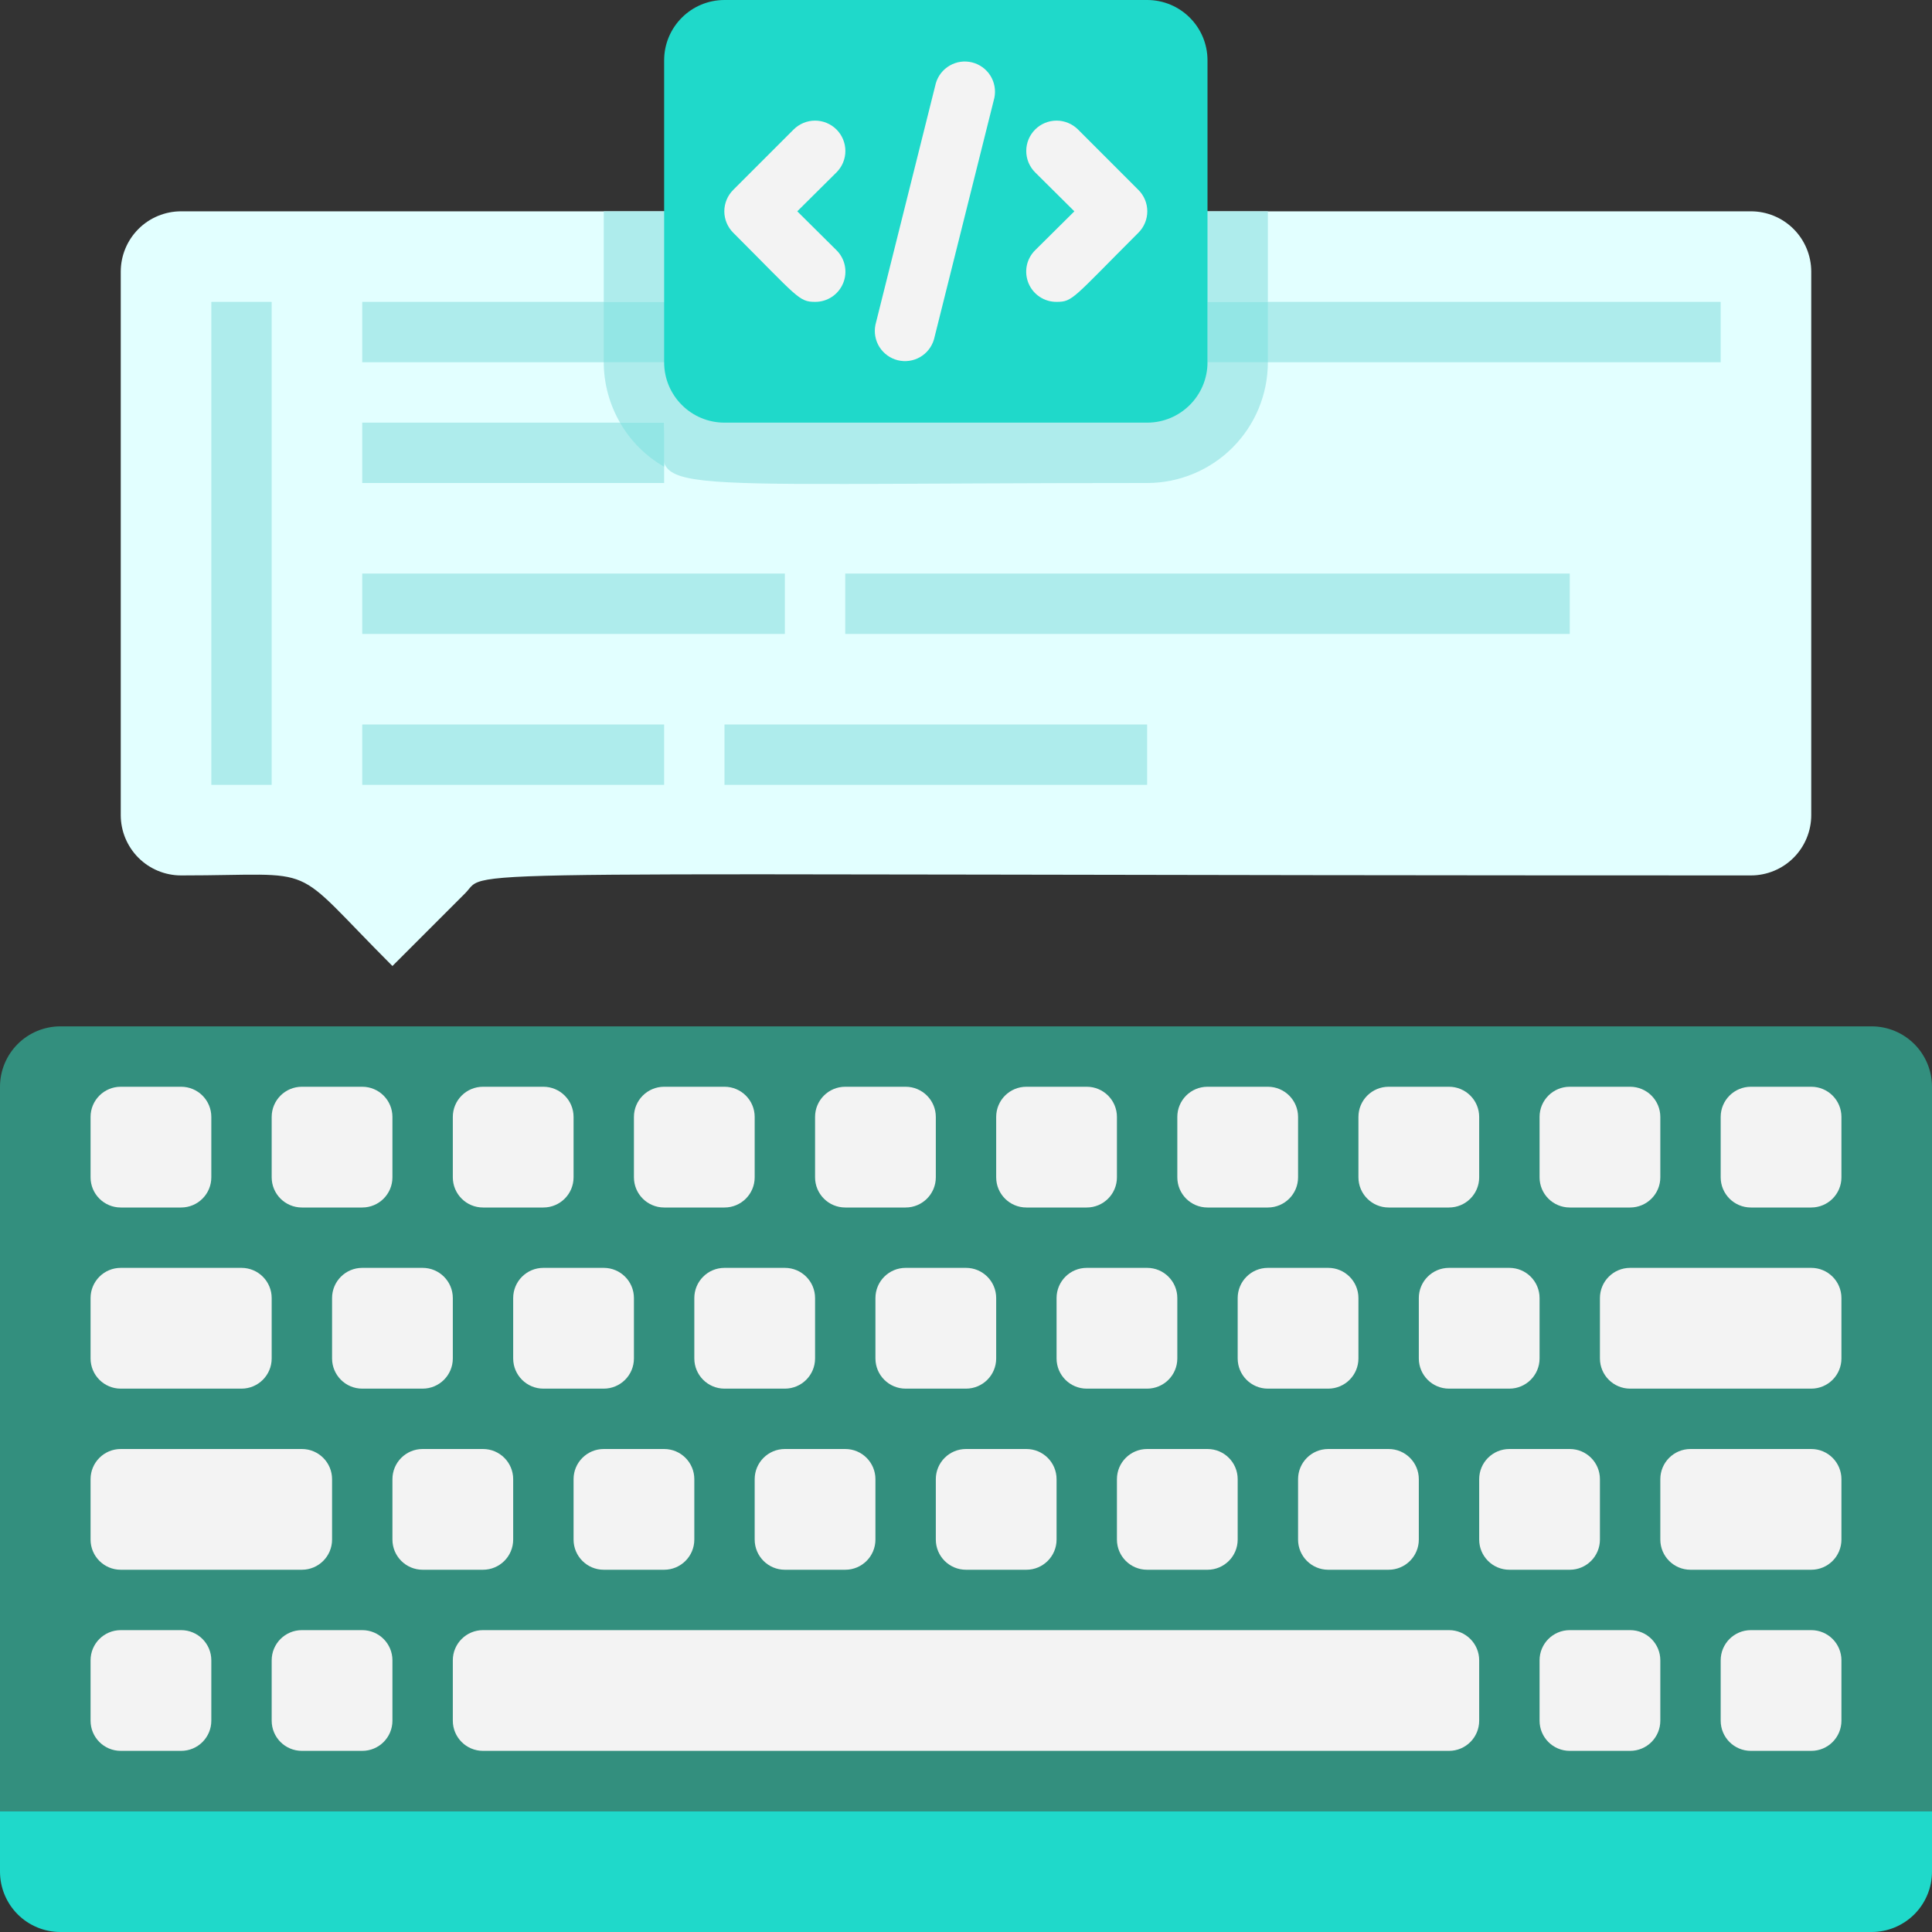<svg width="74" height="74" viewBox="0 0 74 74" fill="none" xmlns="http://www.w3.org/2000/svg">
<rect x="0" y="0" width="74" height="74" fill="#333333" stroke="none"/>
<g clip-path="url(#clip0_2918_1617)">
<path d="M2.312 39.312H71.688C72.301 39.312 72.889 39.556 73.323 39.99C73.756 40.423 74 41.012 74 41.625V69.375H0V41.625C0 41.012 0.244 40.423 0.677 39.99C1.111 39.556 1.699 39.312 2.312 39.312Z" fill="#338F7E"/>
<path d="M71.688 74L2.312 74C1.699 74 1.111 73.756 0.677 73.323C0.244 72.889 0 72.301 0 71.688V69.375L74 69.375V71.688C74 72.301 73.756 72.889 73.323 73.323C72.889 73.756 72.301 74 71.688 74Z" fill="#1FD9CA"/>
<path d="M6.938 41.625H4.625C3.986 41.625 3.469 42.143 3.469 42.781V45.094C3.469 45.732 3.986 46.25 4.625 46.25H6.938C7.576 46.25 8.094 45.732 8.094 45.094V42.781C8.094 42.143 7.576 41.625 6.938 41.625Z" fill="#F3F3F3"/>
<path d="M11.562 55.5H4.625C3.986 55.5 3.469 56.018 3.469 56.656V58.969C3.469 59.607 3.986 60.125 4.625 60.125H11.562C12.201 60.125 12.719 59.607 12.719 58.969V56.656C12.719 56.018 12.201 55.5 11.562 55.5Z" fill="#F3F3F3"/>
<path d="M6.938 62.438H4.625C3.986 62.438 3.469 62.955 3.469 63.594V65.906C3.469 66.545 3.986 67.062 4.625 67.062H6.938C7.576 67.062 8.094 66.545 8.094 65.906V63.594C8.094 62.955 7.576 62.438 6.938 62.438Z" fill="#F3F3F3"/>
<path d="M13.875 62.438H11.562C10.924 62.438 10.406 62.955 10.406 63.594V65.906C10.406 66.545 10.924 67.062 11.562 67.062H13.875C14.514 67.062 15.031 66.545 15.031 65.906V63.594C15.031 62.955 14.514 62.438 13.875 62.438Z" fill="#F3F3F3"/>
<path d="M62.438 62.438H60.125C59.486 62.438 58.969 62.955 58.969 63.594V65.906C58.969 66.545 59.486 67.062 60.125 67.062H62.438C63.076 67.062 63.594 66.545 63.594 65.906V63.594C63.594 62.955 63.076 62.438 62.438 62.438Z" fill="#F3F3F3"/>
<path d="M69.375 62.438H67.062C66.424 62.438 65.906 62.955 65.906 63.594V65.906C65.906 66.545 66.424 67.062 67.062 67.062H69.375C70.014 67.062 70.531 66.545 70.531 65.906V63.594C70.531 62.955 70.014 62.438 69.375 62.438Z" fill="#F3F3F3"/>
<path d="M13.875 41.625H11.562C10.924 41.625 10.406 42.143 10.406 42.781V45.094C10.406 45.732 10.924 46.25 11.562 46.25H13.875C14.514 46.25 15.031 45.732 15.031 45.094V42.781C15.031 42.143 14.514 41.625 13.875 41.625Z" fill="#F3F3F3"/>
<path d="M16.188 48.562H13.875C13.236 48.562 12.719 49.08 12.719 49.719V52.031C12.719 52.67 13.236 53.188 13.875 53.188H16.188C16.826 53.188 17.344 52.67 17.344 52.031V49.719C17.344 49.08 16.826 48.562 16.188 48.562Z" fill="#F3F3F3"/>
<path d="M18.5 55.5H16.188C15.549 55.5 15.031 56.018 15.031 56.656V58.969C15.031 59.607 15.549 60.125 16.188 60.125H18.5C19.139 60.125 19.656 59.607 19.656 58.969V56.656C19.656 56.018 19.139 55.5 18.5 55.5Z" fill="#F3F3F3"/>
<path d="M25.438 55.5H23.125C22.486 55.5 21.969 56.018 21.969 56.656V58.969C21.969 59.607 22.486 60.125 23.125 60.125H25.438C26.076 60.125 26.594 59.607 26.594 58.969V56.656C26.594 56.018 26.076 55.5 25.438 55.5Z" fill="#F3F3F3"/>
<path d="M32.375 55.5H30.062C29.424 55.5 28.906 56.018 28.906 56.656V58.969C28.906 59.607 29.424 60.125 30.062 60.125H32.375C33.014 60.125 33.531 59.607 33.531 58.969V56.656C33.531 56.018 33.014 55.5 32.375 55.5Z" fill="#F3F3F3"/>
<path d="M39.312 55.5H37C36.361 55.5 35.844 56.018 35.844 56.656V58.969C35.844 59.607 36.361 60.125 37 60.125H39.312C39.951 60.125 40.469 59.607 40.469 58.969V56.656C40.469 56.018 39.951 55.5 39.312 55.5Z" fill="#F3F3F3"/>
<path d="M46.25 55.5H43.938C43.299 55.5 42.781 56.018 42.781 56.656V58.969C42.781 59.607 43.299 60.125 43.938 60.125H46.25C46.889 60.125 47.406 59.607 47.406 58.969V56.656C47.406 56.018 46.889 55.5 46.25 55.5Z" fill="#F3F3F3"/>
<path d="M53.188 55.5H50.875C50.236 55.5 49.719 56.018 49.719 56.656V58.969C49.719 59.607 50.236 60.125 50.875 60.125H53.188C53.826 60.125 54.344 59.607 54.344 58.969V56.656C54.344 56.018 53.826 55.5 53.188 55.5Z" fill="#F3F3F3"/>
<path d="M23.125 48.562H20.812C20.174 48.562 19.656 49.08 19.656 49.719V52.031C19.656 52.67 20.174 53.188 20.812 53.188H23.125C23.764 53.188 24.281 52.67 24.281 52.031V49.719C24.281 49.08 23.764 48.562 23.125 48.562Z" fill="#F3F3F3"/>
<path d="M30.062 48.562H27.75C27.111 48.562 26.594 49.08 26.594 49.719V52.031C26.594 52.67 27.111 53.188 27.75 53.188H30.062C30.701 53.188 31.219 52.67 31.219 52.031V49.719C31.219 49.08 30.701 48.562 30.062 48.562Z" fill="#F3F3F3"/>
<path d="M37 48.562H34.688C34.049 48.562 33.531 49.08 33.531 49.719V52.031C33.531 52.67 34.049 53.188 34.688 53.188H37C37.639 53.188 38.156 52.67 38.156 52.031V49.719C38.156 49.08 37.639 48.562 37 48.562Z" fill="#F3F3F3"/>
<path d="M43.938 48.562H41.625C40.986 48.562 40.469 49.08 40.469 49.719V52.031C40.469 52.67 40.986 53.188 41.625 53.188H43.938C44.576 53.188 45.094 52.67 45.094 52.031V49.719C45.094 49.08 44.576 48.562 43.938 48.562Z" fill="#F3F3F3"/>
<path d="M50.875 48.562H48.562C47.924 48.562 47.406 49.08 47.406 49.719V52.031C47.406 52.67 47.924 53.188 48.562 53.188H50.875C51.514 53.188 52.031 52.67 52.031 52.031V49.719C52.031 49.08 51.514 48.562 50.875 48.562Z" fill="#F3F3F3"/>
<path d="M20.812 41.625H18.5C17.861 41.625 17.344 42.143 17.344 42.781V45.094C17.344 45.732 17.861 46.25 18.5 46.25H20.812C21.451 46.25 21.969 45.732 21.969 45.094V42.781C21.969 42.143 21.451 41.625 20.812 41.625Z" fill="#F3F3F3"/>
<path d="M27.75 41.625H25.438C24.799 41.625 24.281 42.143 24.281 42.781V45.094C24.281 45.732 24.799 46.25 25.438 46.25H27.75C28.389 46.25 28.906 45.732 28.906 45.094V42.781C28.906 42.143 28.389 41.625 27.75 41.625Z" fill="#F3F3F3"/>
<path d="M34.688 41.625H32.375C31.736 41.625 31.219 42.143 31.219 42.781V45.094C31.219 45.732 31.736 46.25 32.375 46.25H34.688C35.326 46.25 35.844 45.732 35.844 45.094V42.781C35.844 42.143 35.326 41.625 34.688 41.625Z" fill="#F3F3F3"/>
<path d="M41.625 41.625H39.312C38.674 41.625 38.156 42.143 38.156 42.781V45.094C38.156 45.732 38.674 46.25 39.312 46.25H41.625C42.264 46.25 42.781 45.732 42.781 45.094V42.781C42.781 42.143 42.264 41.625 41.625 41.625Z" fill="#F3F3F3"/>
<path d="M48.562 41.625H46.25C45.611 41.625 45.094 42.143 45.094 42.781V45.094C45.094 45.732 45.611 46.25 46.25 46.25H48.562C49.201 46.25 49.719 45.732 49.719 45.094V42.781C49.719 42.143 49.201 41.625 48.562 41.625Z" fill="#F3F3F3"/>
<path d="M55.5 41.625H53.188C52.549 41.625 52.031 42.143 52.031 42.781V45.094C52.031 45.732 52.549 46.25 53.188 46.25H55.5C56.139 46.25 56.656 45.732 56.656 45.094V42.781C56.656 42.143 56.139 41.625 55.5 41.625Z" fill="#F3F3F3"/>
<path d="M57.812 48.562H55.5C54.861 48.562 54.344 49.08 54.344 49.719V52.031C54.344 52.67 54.861 53.188 55.5 53.188H57.812C58.451 53.188 58.969 52.67 58.969 52.031V49.719C58.969 49.08 58.451 48.562 57.812 48.562Z" fill="#F3F3F3"/>
<path d="M60.125 55.5H57.812C57.174 55.5 56.656 56.018 56.656 56.656V58.969C56.656 59.607 57.174 60.125 57.812 60.125H60.125C60.764 60.125 61.281 59.607 61.281 58.969V56.656C61.281 56.018 60.764 55.5 60.125 55.5Z" fill="#F3F3F3"/>
<path d="M62.438 41.625H60.125C59.486 41.625 58.969 42.143 58.969 42.781V45.094C58.969 45.732 59.486 46.25 60.125 46.25H62.438C63.076 46.25 63.594 45.732 63.594 45.094V42.781C63.594 42.143 63.076 41.625 62.438 41.625Z" fill="#F3F3F3"/>
<path d="M69.375 41.625H67.062C66.424 41.625 65.906 42.143 65.906 42.781V45.094C65.906 45.732 66.424 46.25 67.062 46.25H69.375C70.014 46.25 70.531 45.732 70.531 45.094V42.781C70.531 42.143 70.014 41.625 69.375 41.625Z" fill="#F3F3F3"/>
<path d="M9.25 48.562H4.625C3.986 48.562 3.469 49.08 3.469 49.719V52.031C3.469 52.67 3.986 53.188 4.625 53.188H9.25C9.889 53.188 10.406 52.67 10.406 52.031V49.719C10.406 49.08 9.889 48.562 9.25 48.562Z" fill="#F3F3F3"/>
<path d="M69.375 48.562H62.438C61.799 48.562 61.281 49.08 61.281 49.719V52.031C61.281 52.67 61.799 53.188 62.438 53.188H69.375C70.014 53.188 70.531 52.67 70.531 52.031V49.719C70.531 49.08 70.014 48.562 69.375 48.562Z" fill="#F3F3F3"/>
<path d="M69.375 55.5H64.75C64.111 55.5 63.594 56.018 63.594 56.656V58.969C63.594 59.607 64.111 60.125 64.75 60.125H69.375C70.014 60.125 70.531 59.607 70.531 58.969V56.656C70.531 56.018 70.014 55.5 69.375 55.5Z" fill="#F3F3F3"/>
<path d="M55.5 62.438H18.5C17.861 62.438 17.344 62.955 17.344 63.594V65.906C17.344 66.545 17.861 67.062 18.5 67.062H55.5C56.139 67.062 56.656 66.545 56.656 65.906V63.594C56.656 62.955 56.139 62.438 55.5 62.438Z" fill="#F3F3F3"/>
<path d="M69.375 10.406V31.219C69.375 31.832 69.131 32.42 68.698 32.854C68.264 33.288 67.676 33.531 67.062 33.531C15.505 33.531 18.801 33.231 17.818 34.213L15.031 37C10.973 32.942 12.407 33.531 6.938 33.531C6.324 33.531 5.736 33.288 5.302 32.854C4.869 32.42 4.625 31.832 4.625 31.219V10.406C4.625 9.793 4.869 9.205 5.302 8.771C5.736 8.337 6.324 8.094 6.938 8.094H67.062C67.676 8.094 68.264 8.337 68.698 8.771C69.131 9.205 69.375 9.793 69.375 10.406Z" fill="#E2FFFF"/>
<path d="M30.062 11.562H13.875V13.875H30.062V11.562Z" fill="#AEECEC"/>
<path d="M30.062 21.969H13.875V24.281H30.062V21.969Z" fill="#AEECEC"/>
<path d="M43.938 11.562H32.375V13.875H43.938V11.562Z" fill="#AEECEC"/>
<path d="M25.438 16.188H13.875V18.5H25.438V16.188Z" fill="#AEECEC"/>
<path d="M43.938 27.75H27.75V30.062H43.938V27.75Z" fill="#AEECEC"/>
<path d="M25.438 27.75H13.875V30.062H25.438V27.75Z" fill="#AEECEC"/>
<path d="M65.906 11.562H46.25V13.875H65.906V11.562Z" fill="#AEECEC"/>
<path d="M60.125 21.969H32.375V24.281H60.125V21.969Z" fill="#AEECEC"/>
<path d="M10.406 11.562H8.094V30.062H10.406V11.562Z" fill="#AEECEC"/>
<path d="M46.25 11.562V13.875H48.562C48.562 15.102 48.075 16.278 47.208 17.145C46.34 18.013 45.164 18.5 43.938 18.5C23.426 18.5 25.438 19.02 25.438 16.188H23.749C23.342 15.485 23.126 14.687 23.125 13.875H30.062V11.562H23.125V8.094H48.562V11.562H46.25Z" fill="#AEECEC"/>
<path d="M23.749 16.188H25.437V17.876C24.734 17.473 24.151 16.891 23.749 16.188Z" fill="#93E6E5"/>
<path d="M30.062 11.562H23.125V13.875H30.062V11.562Z" fill="#93E6E5"/>
<path d="M48.562 11.562H46.25V13.875H48.562V11.562Z" fill="#93E6E5"/>
<path d="M43.938 0H27.75C26.473 0 25.438 1.035 25.438 2.312V13.875C25.438 15.152 26.473 16.188 27.75 16.188H43.938C45.215 16.188 46.25 15.152 46.25 13.875V2.312C46.25 1.035 45.215 0 43.938 0Z" fill="#1FD9CA"/>
<path d="M31.219 11.562C30.595 11.562 30.56 11.389 28.085 8.915C27.977 8.807 27.891 8.679 27.832 8.538C27.774 8.397 27.743 8.246 27.743 8.094C27.743 7.941 27.774 7.79 27.832 7.649C27.891 7.508 27.977 7.38 28.085 7.273L30.398 4.96C30.616 4.743 30.911 4.62 31.219 4.62C31.527 4.62 31.822 4.743 32.04 4.96C32.258 5.178 32.38 5.473 32.38 5.781C32.38 6.089 32.258 6.384 32.04 6.602L30.537 8.094L32.04 9.585C32.203 9.747 32.314 9.954 32.359 10.179C32.404 10.404 32.382 10.637 32.293 10.85C32.205 11.062 32.056 11.243 31.865 11.37C31.673 11.497 31.448 11.564 31.219 11.562Z" fill="#F3F3F3"/>
<path d="M40.469 11.562C40.239 11.564 40.014 11.497 39.823 11.37C39.631 11.243 39.482 11.062 39.394 10.85C39.306 10.637 39.283 10.404 39.328 10.179C39.373 9.954 39.485 9.747 39.648 9.585L41.151 8.094L39.648 6.602C39.43 6.384 39.308 6.089 39.308 5.781C39.308 5.473 39.43 5.178 39.648 4.96C39.865 4.743 40.161 4.62 40.469 4.62C40.777 4.62 41.072 4.743 41.29 4.96L43.602 7.273C43.711 7.38 43.797 7.508 43.855 7.649C43.914 7.79 43.944 7.941 43.944 8.094C43.944 8.246 43.914 8.397 43.855 8.538C43.797 8.679 43.711 8.807 43.602 8.915C41.081 11.435 41.093 11.562 40.469 11.562Z" fill="#F3F3F3"/>
<path d="M33.531 12.441L35.844 3.191C35.927 2.904 36.118 2.66 36.377 2.511C36.635 2.361 36.942 2.318 37.232 2.39C37.522 2.462 37.773 2.643 37.933 2.896C38.092 3.149 38.147 3.454 38.087 3.746L35.774 12.996C35.691 13.283 35.501 13.527 35.242 13.677C34.983 13.826 34.676 13.87 34.386 13.798C34.096 13.726 33.845 13.544 33.685 13.292C33.526 13.039 33.471 12.734 33.531 12.441Z" fill="#F3F3F3"/>
</g>
<defs>
<clipPath id="clip0_2918_1617">
<rect width="74" height="74" fill="white"/>
</clipPath>
</defs>
</svg>
